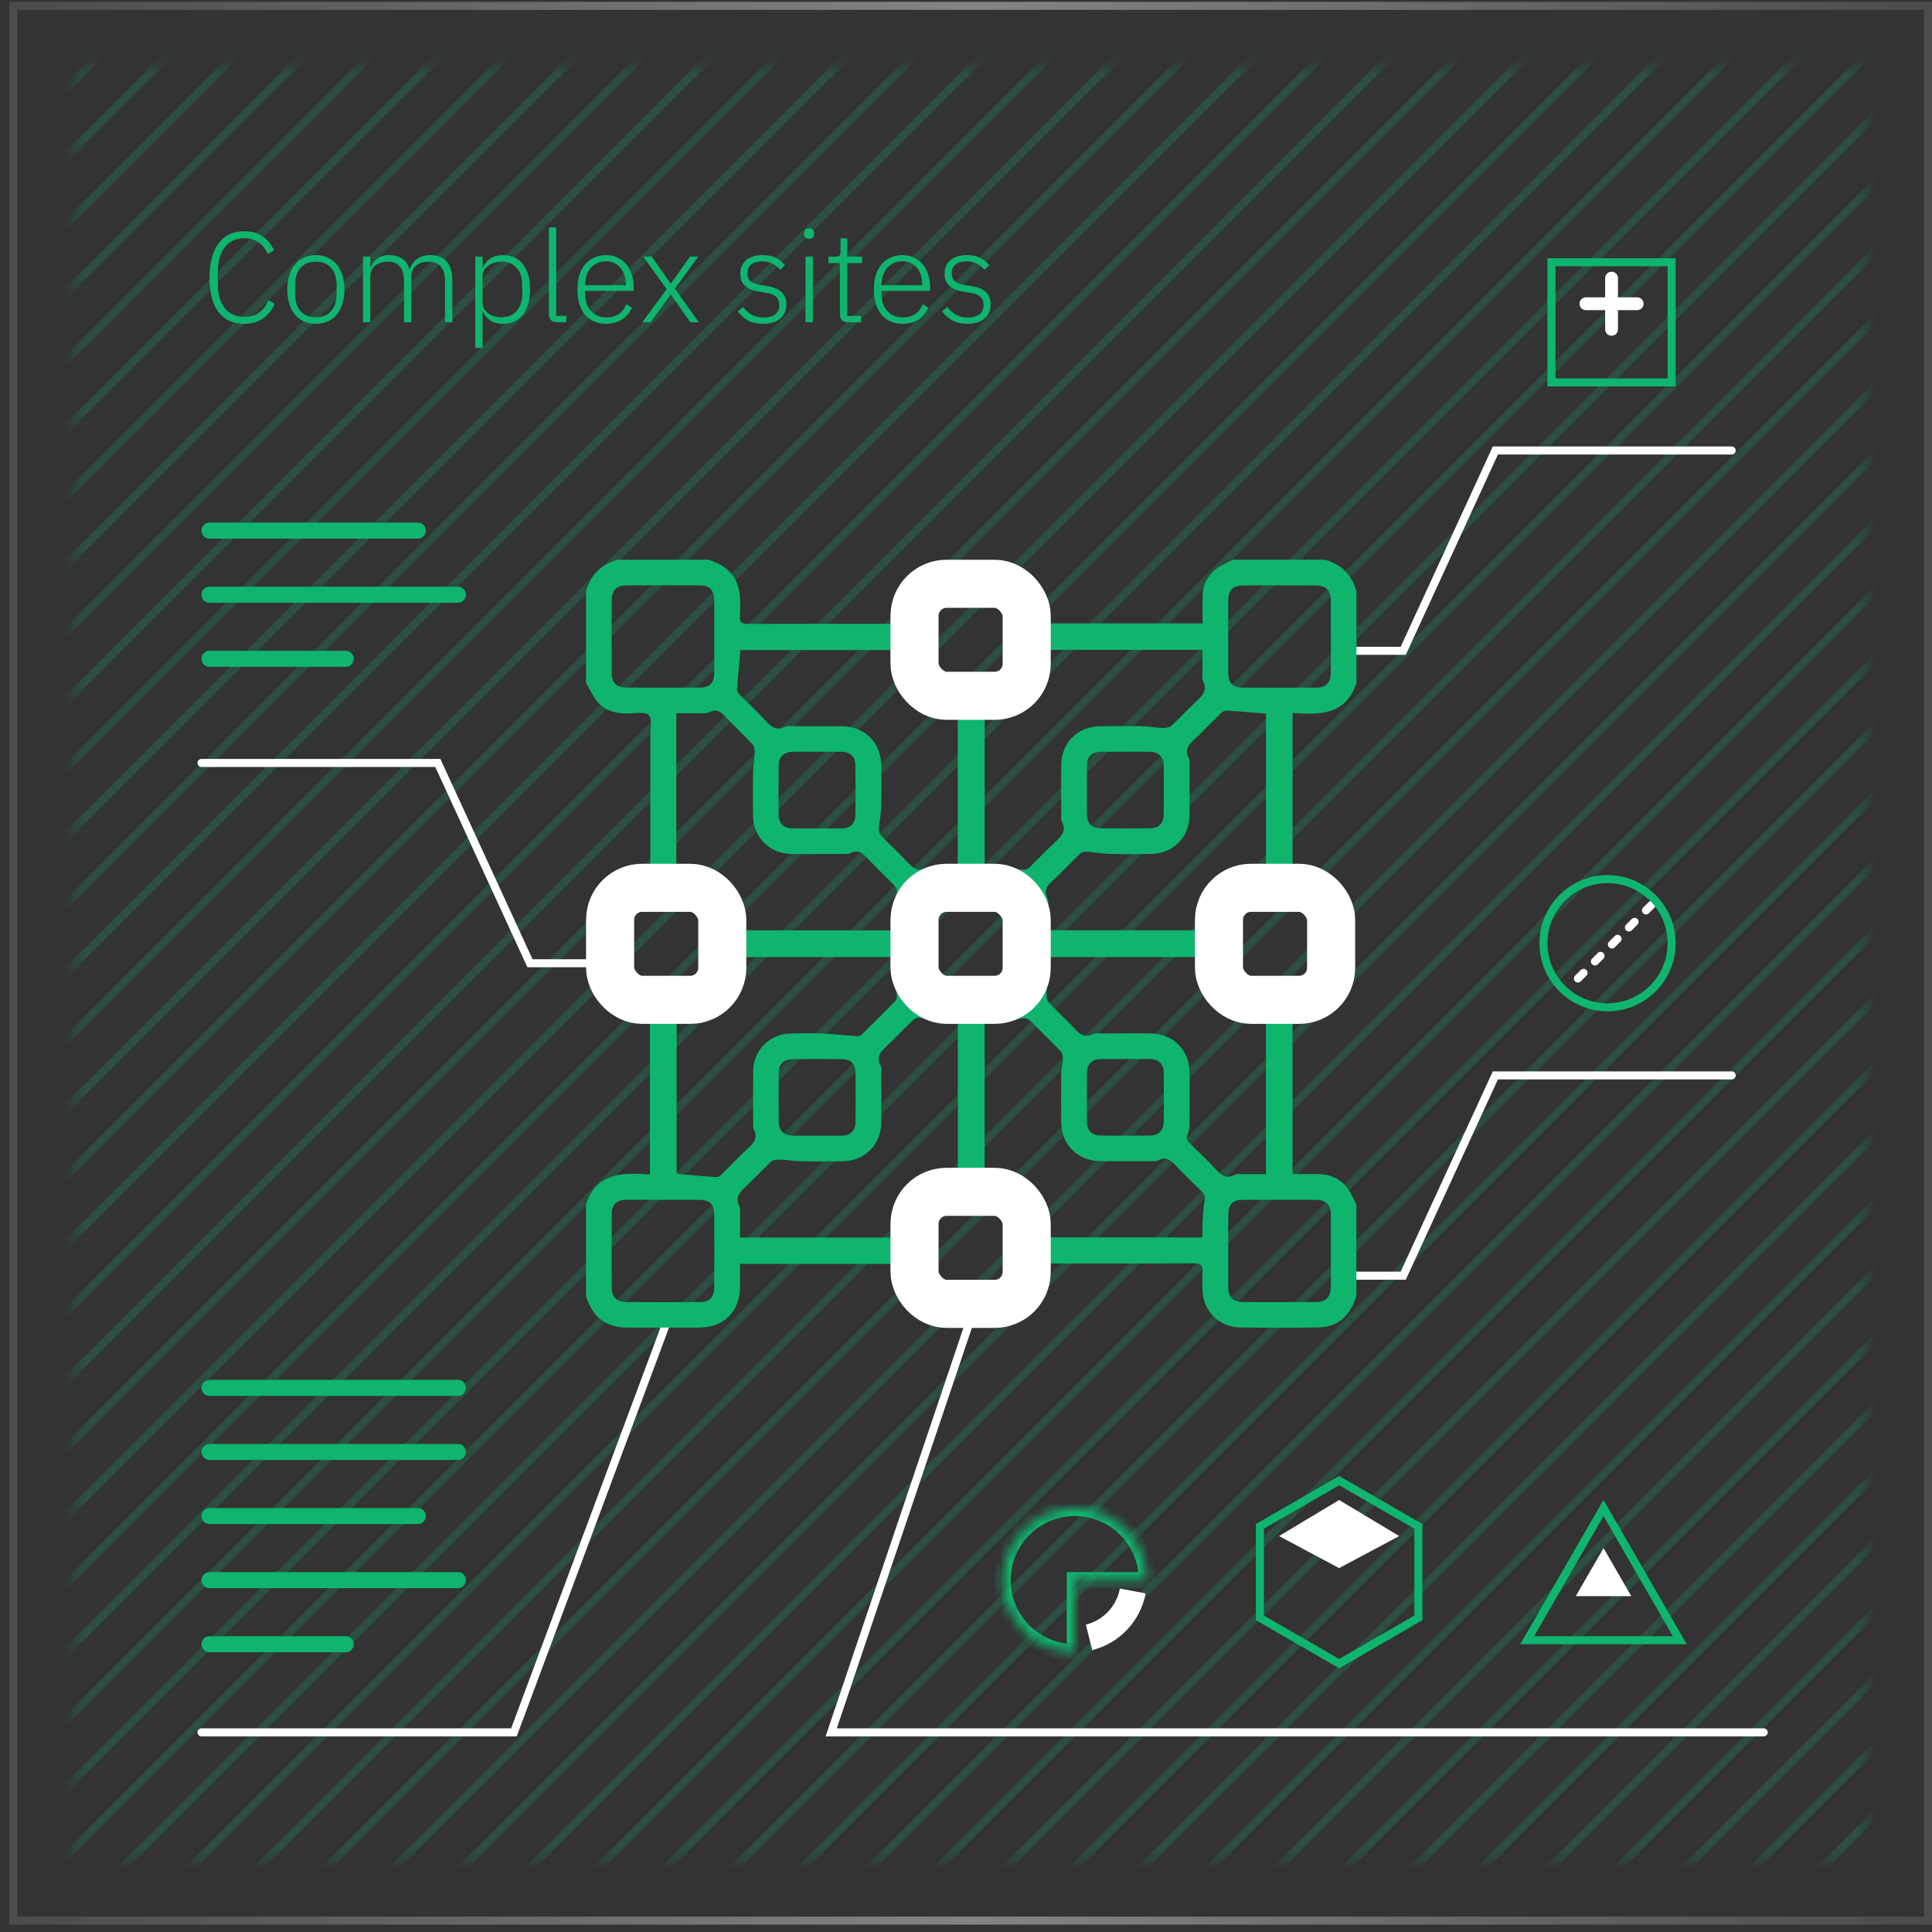 <svg width="196" height="196" viewBox="0 0 196 196" fill="none" xmlns="http://www.w3.org/2000/svg">
<rect x="0" y="0" width="196" height="196" fill="#333333" stroke="none"/>
<rect x="1.342" y="0.594" width="194.251" height="194.251" stroke="url(#paint0_linear_1610_16236)" stroke-width="0.813"/>
<g opacity="0.2">
<mask id="mask0_1610_16236" style="mask-type:alpha" maskUnits="userSpaceOnUse" x="7" y="6" width="183" height="183">
<rect x="7.438" y="6.69" width="182.06" height="182.06" fill="white"/>
</mask>
<g mask="url(#mask0_1610_16236)">
<line x1="140.717" y1="-83.639" x2="-83.903" y2="140.98" stroke="#0FB56F" stroke-width="0.813" stroke-linecap="round"/>
<line x1="254.51" y1="30.153" x2="29.89" y2="254.772" stroke="#0FB56F" stroke-width="0.813" stroke-linecap="round"/>
<line x1="99.338" y1="-125.019" x2="-125.281" y2="99.601" stroke="#0FB56F" stroke-width="0.813" stroke-linecap="round"/>
<line x1="213.131" y1="-11.226" x2="-11.488" y2="213.393" stroke="#0FB56F" stroke-width="0.813" stroke-linecap="round"/>
<line x1="202.785" y1="-21.571" x2="-21.834" y2="203.048" stroke="#0FB56F" stroke-width="0.813" stroke-linecap="round"/>
<line x1="316.578" y1="92.222" x2="91.959" y2="316.841" stroke="#0FB56F" stroke-width="0.813" stroke-linecap="round"/>
<line x1="126.924" y1="-97.433" x2="-97.695" y2="127.187" stroke="#0FB56F" stroke-width="0.813" stroke-linecap="round"/>
<line x1="240.715" y1="16.36" x2="16.096" y2="240.98" stroke="#0FB56F" stroke-width="0.813" stroke-linecap="round"/>
<line x1="168.305" y1="-56.054" x2="-56.315" y2="168.566" stroke="#0FB56F" stroke-width="0.813" stroke-linecap="round"/>
<line x1="282.096" y1="57.74" x2="57.477" y2="282.359" stroke="#0FB56F" stroke-width="0.813" stroke-linecap="round"/>
<line x1="113.133" y1="-111.226" x2="-111.486" y2="113.394" stroke="#0FB56F" stroke-width="0.813" stroke-linecap="round"/>
<line x1="226.922" y1="2.567" x2="2.303" y2="227.187" stroke="#0FB56F" stroke-width="0.813" stroke-linecap="round"/>
<line x1="188.99" y1="-35.364" x2="-35.629" y2="189.255" stroke="#0FB56F" stroke-width="0.813" stroke-linecap="round"/>
<line x1="302.787" y1="78.429" x2="78.168" y2="303.048" stroke="#0FB56F" stroke-width="0.813" stroke-linecap="round"/>
<line x1="144.166" y1="-80.191" x2="-80.453" y2="144.428" stroke="#0FB56F" stroke-width="0.813" stroke-linecap="round"/>
<line x1="257.957" y1="33.601" x2="33.338" y2="258.22" stroke="#0FB56F" stroke-width="0.813" stroke-linecap="round"/>
<line x1="154.51" y1="-69.847" x2="-70.109" y2="154.773" stroke="#0FB56F" stroke-width="0.813" stroke-linecap="round"/>
<line x1="268.303" y1="43.946" x2="43.684" y2="268.565" stroke="#0FB56F" stroke-width="0.813" stroke-linecap="round"/>
<line x1="209.684" y1="-14.674" x2="-14.936" y2="209.945" stroke="#0FB56F" stroke-width="0.813" stroke-linecap="round"/>
<line x1="323.473" y1="99.119" x2="98.853" y2="323.738" stroke="#0FB56F" stroke-width="0.813" stroke-linecap="round"/>
<line x1="182.094" y1="-42.261" x2="-42.526" y2="182.359" stroke="#0FB56F" stroke-width="0.813" stroke-linecap="round"/>
<line x1="295.889" y1="71.533" x2="71.269" y2="296.152" stroke="#0FB56F" stroke-width="0.813" stroke-linecap="round"/>
<line x1="133.818" y1="-90.537" x2="-90.801" y2="134.083" stroke="#0FB56F" stroke-width="0.813" stroke-linecap="round"/>
<line x1="247.615" y1="23.256" x2="22.996" y2="247.876" stroke="#0FB56F" stroke-width="0.813" stroke-linecap="round"/>
<line x1="175.197" y1="-49.157" x2="-49.422" y2="175.463" stroke="#0FB56F" stroke-width="0.813" stroke-linecap="round"/>
<line x1="288.994" y1="64.637" x2="64.375" y2="289.256" stroke="#0FB56F" stroke-width="0.813" stroke-linecap="round"/>
<line x1="120.027" y1="-104.33" x2="-104.592" y2="120.29" stroke="#0FB56F" stroke-width="0.813" stroke-linecap="round"/>
<line x1="233.82" y1="9.463" x2="9.201" y2="234.083" stroke="#0FB56F" stroke-width="0.813" stroke-linecap="round"/>
<line x1="195.889" y1="-28.467" x2="-28.731" y2="196.152" stroke="#0FB56F" stroke-width="0.813" stroke-linecap="round"/>
<line x1="309.682" y1="85.326" x2="85.062" y2="309.945" stroke="#0FB56F" stroke-width="0.813" stroke-linecap="round"/>
<line x1="0.406" y1="-0.406" x2="318.147" y2="-0.406" transform="matrix(-0.707 0.707 -0.709 -0.705 158.014 -67.031)" stroke="#0FB56F" stroke-width="0.813" stroke-linecap="round"/>
<line x1="0.406" y1="-0.406" x2="318.147" y2="-0.406" transform="matrix(-0.707 0.707 -0.709 -0.705 271.809 46.762)" stroke="#0FB56F" stroke-width="0.813" stroke-linecap="round"/>
<line x1="147.611" y1="-76.743" x2="-77.008" y2="147.876" stroke="#0FB56F" stroke-width="0.813" stroke-linecap="round"/>
<line x1="261.408" y1="37.05" x2="36.789" y2="261.669" stroke="#0FB56F" stroke-width="0.813" stroke-linecap="round"/>
<line x1="102.785" y1="-121.57" x2="-121.834" y2="103.049" stroke="#0FB56F" stroke-width="0.813" stroke-linecap="round"/>
<line x1="216.58" y1="-7.778" x2="-8.039" y2="216.841" stroke="#0FB56F" stroke-width="0.813" stroke-linecap="round"/>
<line x1="107.242" y1="-119.132" x2="-117.377" y2="105.487" stroke="#0FB56F" stroke-width="0.813" stroke-linecap="round"/>
<line x1="221.037" y1="-5.339" x2="-3.582" y2="219.28" stroke="#0FB56F" stroke-width="0.813" stroke-linecap="round"/>
<line x1="206.234" y1="-18.123" x2="-18.385" y2="206.496" stroke="#0FB56F" stroke-width="0.813" stroke-linecap="round"/>
<line x1="320.029" y1="95.67" x2="95.41" y2="320.29" stroke="#0FB56F" stroke-width="0.813" stroke-linecap="round"/>
<line x1="130.371" y1="-93.984" x2="-94.248" y2="130.635" stroke="#0FB56F" stroke-width="0.813" stroke-linecap="round"/>
<line x1="244.164" y1="19.808" x2="19.545" y2="244.427" stroke="#0FB56F" stroke-width="0.813" stroke-linecap="round"/>
<line x1="171.752" y1="-52.605" x2="-52.867" y2="172.014" stroke="#0FB56F" stroke-width="0.813" stroke-linecap="round"/>
<line x1="285.541" y1="61.188" x2="60.922" y2="285.808" stroke="#0FB56F" stroke-width="0.813" stroke-linecap="round"/>
<line x1="116.578" y1="-107.777" x2="-108.041" y2="116.842" stroke="#0FB56F" stroke-width="0.813" stroke-linecap="round"/>
<line x1="230.371" y1="6.015" x2="5.752" y2="230.634" stroke="#0FB56F" stroke-width="0.813" stroke-linecap="round"/>
<line x1="192.439" y1="-31.916" x2="-32.18" y2="192.704" stroke="#0FB56F" stroke-width="0.813" stroke-linecap="round"/>
<line x1="306.236" y1="81.877" x2="81.617" y2="306.496" stroke="#0FB56F" stroke-width="0.813" stroke-linecap="round"/>
<line x1="151.061" y1="-73.294" x2="-73.559" y2="151.325" stroke="#0FB56F" stroke-width="0.813" stroke-linecap="round"/>
<line x1="264.855" y1="40.498" x2="40.236" y2="265.117" stroke="#0FB56F" stroke-width="0.813" stroke-linecap="round"/>
<line x1="161.406" y1="-62.95" x2="-63.213" y2="161.669" stroke="#0FB56F" stroke-width="0.813" stroke-linecap="round"/>
<line x1="275.199" y1="50.843" x2="50.58" y2="275.463" stroke="#0FB56F" stroke-width="0.813" stroke-linecap="round"/>
<line x1="109.682" y1="-114.674" x2="-114.938" y2="109.945" stroke="#0FB56F" stroke-width="0.813" stroke-linecap="round"/>
<line x1="223.475" y1="-0.881" x2="-1.145" y2="223.738" stroke="#0FB56F" stroke-width="0.813" stroke-linecap="round"/>
<line x1="185.545" y1="-38.812" x2="-39.074" y2="185.807" stroke="#0FB56F" stroke-width="0.813" stroke-linecap="round"/>
<line x1="299.336" y1="74.981" x2="74.717" y2="299.6" stroke="#0FB56F" stroke-width="0.813" stroke-linecap="round"/>
<line x1="137.268" y1="-87.087" x2="-87.352" y2="137.532" stroke="#0FB56F" stroke-width="0.813" stroke-linecap="round"/>
<line x1="251.061" y1="26.705" x2="26.441" y2="251.324" stroke="#0FB56F" stroke-width="0.813" stroke-linecap="round"/>
<line x1="178.646" y1="-45.709" x2="-45.973" y2="178.911" stroke="#0FB56F" stroke-width="0.813" stroke-linecap="round"/>
<line x1="292.439" y1="68.085" x2="67.82" y2="292.704" stroke="#0FB56F" stroke-width="0.813" stroke-linecap="round"/>
<line x1="123.475" y1="-100.881" x2="-101.145" y2="123.738" stroke="#0FB56F" stroke-width="0.813" stroke-linecap="round"/>
<line x1="237.268" y1="12.912" x2="12.648" y2="237.531" stroke="#0FB56F" stroke-width="0.813" stroke-linecap="round"/>
<line x1="199.338" y1="-25.018" x2="-25.281" y2="199.601" stroke="#0FB56F" stroke-width="0.813" stroke-linecap="round"/>
<line x1="313.131" y1="88.774" x2="88.512" y2="313.394" stroke="#0FB56F" stroke-width="0.813" stroke-linecap="round"/>
<line x1="164.854" y1="-59.502" x2="-59.766" y2="165.117" stroke="#0FB56F" stroke-width="0.813" stroke-linecap="round"/>
<line x1="278.646" y1="54.291" x2="54.027" y2="278.911" stroke="#0FB56F" stroke-width="0.813" stroke-linecap="round"/>
</g>
</g>
<path d="M135.855 66.022H142.358L151.704 45.703L175.681 45.703" stroke="white" stroke-width="0.813" stroke-linecap="round"/>
<rect x="157.395" y="26.603" width="12.191" height="12.191" stroke="#0FB56F" stroke-width="0.813"/>
<path d="M160.89 31.464H162.841V33.412C162.841 33.771 163.132 34.061 163.491 34.061C163.85 34.061 164.142 33.771 164.142 33.412V31.464H166.092C166.451 31.464 166.742 31.173 166.742 30.815C166.742 30.456 166.451 30.165 166.092 30.165H164.142V28.217C164.142 27.859 163.85 27.568 163.491 27.568C163.132 27.568 162.841 27.859 162.841 28.217V30.165H160.89C160.531 30.165 160.24 30.456 160.24 30.815C160.24 31.173 160.531 31.464 160.89 31.464Z" fill="white"/>
<path d="M135.855 129.418H142.358L151.704 109.099L175.681 109.099" stroke="white" stroke-width="0.813" stroke-linecap="round"/>
<path d="M60.268 97.72H53.765L44.419 77.401L20.442 77.401" stroke="white" stroke-width="0.813" stroke-linecap="round"/>
<path d="M98.306 134.295L84.326 175.746H178.932" stroke="white" stroke-width="0.813" stroke-linecap="round"/>
<line x1="21.254" y1="53.831" x2="42.386" y2="53.831" stroke="#0FB56F" stroke-width="1.626" stroke-linecap="round"/>
<line x1="21.254" y1="153.801" x2="42.386" y2="153.801" stroke="#0FB56F" stroke-width="1.626" stroke-linecap="round"/>
<line x1="21.254" y1="60.332" x2="46.45" y2="60.332" stroke="#0FB56F" stroke-width="1.626" stroke-linecap="round"/>
<line x1="21.254" y1="160.303" x2="46.45" y2="160.303" stroke="#0FB56F" stroke-width="1.626" stroke-linecap="round"/>
<line x1="21.254" y1="147.299" x2="46.45" y2="147.299" stroke="#0FB56F" stroke-width="1.626" stroke-linecap="round"/>
<line x1="21.254" y1="140.797" x2="46.45" y2="140.797" stroke="#0FB56F" stroke-width="1.626" stroke-linecap="round"/>
<line x1="21.254" y1="66.835" x2="35.071" y2="66.835" stroke="#0FB56F" stroke-width="1.626" stroke-linecap="round"/>
<line x1="21.254" y1="166.805" x2="35.071" y2="166.805" stroke="#0FB56F" stroke-width="1.626" stroke-linecap="round"/>
<line x1="167.553" y1="91.793" x2="159.187" y2="100.158" stroke="white" stroke-width="0.813" stroke-linecap="round" stroke-dasharray="0.81 1.63"/>
<circle cx="163.084" cy="95.688" r="6.502" stroke="#0FB56F" stroke-width="0.813"/>
<path d="M67.582 134.295L52.139 175.746H20.442" stroke="white" stroke-width="0.813" stroke-linecap="round"/>
<path d="M24.798 32.85C23.671 32.85 22.799 32.46 22.184 31.68C21.568 30.891 21.261 29.725 21.261 28.182C21.261 26.647 21.568 25.477 22.184 24.671C22.799 23.864 23.671 23.461 24.798 23.461C25.526 23.461 26.137 23.635 26.631 23.982C27.134 24.328 27.524 24.801 27.802 25.399L27.165 25.776C26.965 25.282 26.662 24.892 26.254 24.606C25.855 24.311 25.37 24.163 24.798 24.163C23.948 24.163 23.285 24.467 22.808 25.074C22.331 25.681 22.093 26.548 22.093 27.675V28.702C22.093 29.82 22.331 30.674 22.808 31.264C23.285 31.853 23.948 32.148 24.798 32.148C25.405 32.148 25.912 31.996 26.319 31.693C26.727 31.381 27.03 30.965 27.23 30.445L27.867 30.822C27.598 31.446 27.204 31.94 26.683 32.304C26.163 32.668 25.535 32.85 24.798 32.85ZM32.044 32.85C31.602 32.85 31.203 32.772 30.847 32.616C30.492 32.46 30.188 32.235 29.937 31.94C29.686 31.637 29.491 31.268 29.352 30.835C29.213 30.401 29.144 29.911 29.144 29.365C29.144 28.819 29.213 28.334 29.352 27.909C29.491 27.475 29.686 27.111 29.937 26.816C30.188 26.513 30.492 26.283 30.847 26.127C31.203 25.962 31.602 25.88 32.044 25.88C32.486 25.88 32.885 25.962 33.24 26.127C33.596 26.283 33.899 26.513 34.15 26.816C34.402 27.111 34.597 27.475 34.736 27.909C34.874 28.334 34.944 28.819 34.944 29.365C34.944 29.911 34.874 30.401 34.736 30.835C34.597 31.268 34.402 31.637 34.15 31.94C33.899 32.235 33.596 32.46 33.24 32.616C32.885 32.772 32.486 32.85 32.044 32.85ZM32.044 32.187C32.694 32.187 33.205 31.983 33.578 31.576C33.96 31.169 34.15 30.57 34.15 29.781V28.949C34.15 28.169 33.96 27.575 33.578 27.168C33.205 26.751 32.694 26.543 32.044 26.543C31.393 26.543 30.878 26.747 30.496 27.154C30.123 27.562 29.937 28.16 29.937 28.949V29.781C29.937 30.562 30.123 31.16 30.496 31.576C30.878 31.983 31.393 32.187 32.044 32.187ZM36.827 32.694V26.036H37.568V27.09H37.607C37.676 26.925 37.763 26.773 37.867 26.634C37.971 26.487 38.097 26.357 38.244 26.244C38.392 26.131 38.565 26.045 38.764 25.984C38.972 25.915 39.215 25.88 39.492 25.88C39.969 25.88 40.39 25.993 40.754 26.218C41.118 26.444 41.383 26.799 41.547 27.285H41.586C41.708 26.894 41.937 26.565 42.276 26.296C42.622 26.019 43.09 25.88 43.68 25.88C44.391 25.88 44.937 26.101 45.319 26.543C45.7 26.977 45.891 27.601 45.891 28.416V32.694H45.149V28.546C45.149 27.211 44.59 26.543 43.472 26.543C43.238 26.543 43.017 26.574 42.809 26.634C42.601 26.695 42.414 26.79 42.249 26.92C42.093 27.042 41.968 27.198 41.872 27.389C41.777 27.571 41.729 27.783 41.729 28.026V32.694H40.988V28.546C40.988 27.211 40.433 26.543 39.324 26.543C39.098 26.543 38.877 26.574 38.66 26.634C38.452 26.695 38.266 26.786 38.101 26.907C37.936 27.029 37.806 27.185 37.711 27.376C37.616 27.558 37.568 27.77 37.568 28.013V32.694H36.827ZM48.218 26.036H48.959V27.102H48.998C49.163 26.73 49.414 26.435 49.753 26.218C50.091 25.993 50.516 25.88 51.027 25.88C51.885 25.88 52.557 26.183 53.043 26.79C53.528 27.397 53.771 28.256 53.771 29.365C53.771 30.475 53.528 31.333 53.043 31.94C52.557 32.547 51.885 32.85 51.027 32.85C50.516 32.85 50.095 32.742 49.766 32.525C49.436 32.3 49.18 32.001 48.998 31.628H48.959V35.295H48.218V26.036ZM50.858 32.187C51.526 32.187 52.046 31.975 52.419 31.55C52.791 31.125 52.978 30.553 52.978 29.833V28.897C52.978 28.177 52.791 27.605 52.419 27.18C52.046 26.756 51.526 26.543 50.858 26.543C50.598 26.543 50.351 26.582 50.117 26.66C49.891 26.73 49.692 26.829 49.519 26.959C49.345 27.09 49.206 27.246 49.102 27.428C49.007 27.61 48.959 27.809 48.959 28.026V30.666C48.959 30.9 49.007 31.112 49.102 31.303C49.206 31.485 49.345 31.645 49.519 31.784C49.692 31.914 49.891 32.014 50.117 32.083C50.351 32.153 50.598 32.187 50.858 32.187ZM56.505 32.694C56.236 32.694 56.032 32.621 55.894 32.473C55.755 32.326 55.685 32.131 55.685 31.888V23.071H56.427V32.044H57.454V32.694H56.505ZM61.494 32.85C61.052 32.85 60.649 32.772 60.285 32.616C59.929 32.46 59.621 32.235 59.361 31.94C59.11 31.637 58.915 31.268 58.776 30.835C58.646 30.401 58.581 29.911 58.581 29.365C58.581 28.819 58.646 28.334 58.776 27.909C58.915 27.475 59.11 27.111 59.361 26.816C59.621 26.513 59.929 26.283 60.285 26.127C60.64 25.962 61.039 25.88 61.481 25.88C61.906 25.88 62.292 25.962 62.638 26.127C62.985 26.283 63.28 26.504 63.523 26.79C63.765 27.076 63.952 27.423 64.082 27.831C64.221 28.23 64.29 28.672 64.29 29.157V29.508H59.361V29.833C59.361 30.18 59.409 30.501 59.504 30.796C59.608 31.082 59.752 31.329 59.934 31.537C60.124 31.745 60.354 31.91 60.623 32.031C60.892 32.144 61.195 32.2 61.533 32.2C62.504 32.2 63.176 31.754 63.549 30.861L64.095 31.225C63.887 31.719 63.557 32.114 63.106 32.408C62.664 32.703 62.127 32.85 61.494 32.85ZM61.481 26.504C61.16 26.504 60.87 26.565 60.61 26.686C60.35 26.799 60.124 26.959 59.934 27.168C59.752 27.376 59.608 27.627 59.504 27.922C59.409 28.208 59.361 28.524 59.361 28.871V28.936H63.484V28.832C63.484 28.485 63.436 28.169 63.341 27.883C63.245 27.588 63.106 27.341 62.925 27.142C62.751 26.942 62.539 26.786 62.287 26.673C62.044 26.561 61.776 26.504 61.481 26.504ZM65.164 32.694L67.635 29.339L65.255 26.036H66.126L68.025 28.754H68.064L70.002 26.036H70.834L68.467 29.287L70.899 32.694H70.028L68.064 29.885H68.038L65.996 32.694H65.164ZM77.408 32.85C76.827 32.85 76.328 32.742 75.912 32.525C75.505 32.309 75.149 31.992 74.846 31.576L75.392 31.147C75.669 31.511 75.973 31.78 76.302 31.953C76.632 32.127 77.017 32.213 77.46 32.213C77.971 32.213 78.366 32.105 78.643 31.888C78.92 31.671 79.059 31.359 79.059 30.952C79.059 30.596 78.951 30.319 78.734 30.119C78.526 29.911 78.179 29.773 77.694 29.703L77.147 29.612C76.844 29.569 76.567 29.504 76.315 29.417C76.064 29.331 75.847 29.213 75.665 29.066C75.492 28.919 75.353 28.741 75.249 28.533C75.153 28.316 75.106 28.056 75.106 27.753C75.106 27.441 75.162 27.168 75.275 26.933C75.396 26.699 75.557 26.504 75.756 26.348C75.955 26.192 76.194 26.075 76.471 25.997C76.749 25.919 77.048 25.88 77.369 25.88C77.923 25.88 78.379 25.976 78.734 26.166C79.09 26.357 79.393 26.604 79.644 26.907L79.15 27.363C78.977 27.154 78.743 26.964 78.448 26.79C78.162 26.608 77.789 26.517 77.329 26.517C76.853 26.517 76.48 26.621 76.211 26.829C75.951 27.038 75.821 27.332 75.821 27.714C75.821 28.104 75.938 28.386 76.172 28.559C76.415 28.732 76.775 28.858 77.251 28.936L77.785 29.014C78.461 29.118 78.959 29.322 79.28 29.625C79.61 29.92 79.774 30.336 79.774 30.874C79.774 31.498 79.562 31.983 79.137 32.33C78.721 32.677 78.144 32.85 77.408 32.85ZM82.083 24.229C81.91 24.229 81.78 24.185 81.693 24.099C81.615 24.012 81.576 23.899 81.576 23.76V23.63C81.576 23.492 81.615 23.379 81.693 23.292C81.78 23.206 81.91 23.162 82.083 23.162C82.257 23.162 82.382 23.206 82.46 23.292C82.547 23.379 82.591 23.492 82.591 23.63V23.76C82.591 23.899 82.547 24.012 82.46 24.099C82.382 24.185 82.257 24.229 82.083 24.229ZM81.719 26.036H82.46V32.694H81.719V26.036ZM86.026 32.694C85.757 32.694 85.553 32.621 85.415 32.473C85.276 32.326 85.207 32.127 85.207 31.875V26.686H84.049V26.036H84.803C84.986 26.036 85.107 26.002 85.168 25.932C85.237 25.854 85.272 25.72 85.272 25.529V24.177H85.948V26.036H87.456V26.686H85.948V32.044H87.352V32.694H86.026ZM91.566 32.85C91.124 32.85 90.721 32.772 90.357 32.616C90.001 32.46 89.694 32.235 89.434 31.94C89.182 31.637 88.987 31.268 88.849 30.835C88.718 30.401 88.653 29.911 88.653 29.365C88.653 28.819 88.718 28.334 88.849 27.909C88.987 27.475 89.182 27.111 89.434 26.816C89.694 26.513 90.001 26.283 90.357 26.127C90.712 25.962 91.111 25.88 91.553 25.88C91.978 25.88 92.364 25.962 92.711 26.127C93.058 26.283 93.352 26.504 93.595 26.79C93.838 27.076 94.024 27.423 94.154 27.831C94.293 28.23 94.362 28.672 94.362 29.157V29.508H89.434V29.833C89.434 30.18 89.481 30.501 89.577 30.796C89.681 31.082 89.824 31.329 90.006 31.537C90.197 31.745 90.426 31.91 90.695 32.031C90.964 32.144 91.267 32.2 91.605 32.2C92.576 32.2 93.248 31.754 93.621 30.861L94.167 31.225C93.959 31.719 93.63 32.114 93.179 32.408C92.737 32.703 92.199 32.85 91.566 32.85ZM91.553 26.504C91.233 26.504 90.942 26.565 90.682 26.686C90.422 26.799 90.197 26.959 90.006 27.168C89.824 27.376 89.681 27.627 89.577 27.922C89.481 28.208 89.434 28.524 89.434 28.871V28.936H93.556V28.832C93.556 28.485 93.508 28.169 93.413 27.883C93.318 27.588 93.179 27.341 92.997 27.142C92.823 26.942 92.611 26.786 92.36 26.673C92.117 26.561 91.848 26.504 91.553 26.504ZM98.133 32.85C97.552 32.85 97.054 32.742 96.638 32.525C96.23 32.309 95.875 31.992 95.571 31.576L96.118 31.147C96.395 31.511 96.698 31.78 97.028 31.953C97.357 32.127 97.743 32.213 98.185 32.213C98.697 32.213 99.091 32.105 99.368 31.888C99.646 31.671 99.785 31.359 99.785 30.952C99.785 30.596 99.676 30.319 99.46 30.119C99.251 29.911 98.905 29.773 98.419 29.703L97.873 29.612C97.57 29.569 97.292 29.504 97.041 29.417C96.789 29.331 96.573 29.213 96.391 29.066C96.217 28.919 96.078 28.741 95.974 28.533C95.879 28.316 95.831 28.056 95.831 27.753C95.831 27.441 95.888 27.168 96 26.933C96.122 26.699 96.282 26.504 96.482 26.348C96.681 26.192 96.919 26.075 97.197 25.997C97.474 25.919 97.773 25.88 98.094 25.88C98.649 25.88 99.104 25.976 99.46 26.166C99.815 26.357 100.118 26.604 100.37 26.907L99.876 27.363C99.702 27.154 99.468 26.964 99.174 26.79C98.887 26.608 98.515 26.517 98.055 26.517C97.578 26.517 97.206 26.621 96.937 26.829C96.677 27.038 96.547 27.332 96.547 27.714C96.547 28.104 96.664 28.386 96.898 28.559C97.141 28.732 97.5 28.858 97.977 28.936L98.51 29.014C99.186 29.118 99.685 29.322 100.006 29.625C100.335 29.92 100.5 30.336 100.5 30.874C100.5 31.498 100.287 31.983 99.863 32.33C99.447 32.677 98.87 32.85 98.133 32.85Z" fill="#0FB56F"/>
<path d="M59.453 131.493V122.212C60.489 118.932 63.172 118.948 65.932 119.151V102.245C65.494 102.245 65.093 102.258 64.694 102.245C62.455 102.16 60.845 100.619 60.778 98.402C60.725 96.629 60.725 94.855 60.778 93.08C60.843 90.856 62.445 89.318 64.688 89.234C65.095 89.22 65.488 89.234 65.977 89.234V88.421C65.977 83.807 65.977 79.195 65.977 74.583C65.977 73.88 66.18 72.922 65.816 72.55C65.451 72.178 64.484 72.363 63.78 72.38C62.584 72.404 61.462 72.164 60.66 71.254C60.157 70.682 59.846 69.941 59.457 69.276V59.983C59.925 58.32 60.992 57.255 62.659 56.787H71.971C72.075 56.848 72.184 56.902 72.296 56.948C74.049 57.558 75.02 58.865 75.07 60.716C75.106 61.298 75.106 61.881 75.07 62.462C75.001 63.156 75.274 63.304 75.931 63.3C81.028 63.275 86.145 63.292 91.256 63.292C91.48 63.292 91.701 63.269 92.001 63.253C92.001 62.91 92.001 62.611 92.001 62.314C92.015 59.734 93.604 58.119 96.169 58.096C97.797 58.082 99.426 58.072 101.054 58.096C103.407 58.143 105 59.745 105.066 62.086C105.066 62.458 105.066 62.83 105.066 63.243H122.004C122.004 62.292 121.99 61.387 122.004 60.483C122.003 59.947 122.127 59.418 122.365 58.938C122.604 58.459 122.952 58.041 123.38 57.718C123.887 57.328 124.518 57.092 125.091 56.785H134.403C136.074 57.251 137.135 58.322 137.609 59.98V69.264C136.573 72.544 133.888 72.526 131.13 72.327V89.23C131.566 89.23 131.965 89.218 132.364 89.23C134.603 89.312 136.213 90.856 136.282 93.07C136.339 94.843 136.339 96.616 136.282 98.392C136.217 100.615 134.613 102.156 132.372 102.241C131.965 102.256 131.57 102.241 131.126 102.241V119.112H133.664C134.886 119.112 135.924 119.543 136.667 120.499C137.061 121.005 137.298 121.633 137.605 122.204V131.485C137.513 131.719 137.428 131.957 137.33 132.188C136.673 133.739 135.498 134.628 133.813 134.662C131.12 134.719 128.423 134.709 125.731 134.662C124.767 134.642 123.846 134.257 123.155 133.586C122.464 132.914 122.053 132.006 122.006 131.044C121.961 130.387 121.957 129.728 121.994 129.07C122.038 128.408 121.867 128.154 121.127 128.16C116.016 128.194 110.907 128.176 105.796 128.176C105.574 128.176 105.353 128.2 105.057 128.217C105.057 128.562 105.057 128.861 105.057 129.16C105.047 131.727 103.445 133.353 100.887 133.374C99.31 133.388 97.734 133.388 96.159 133.374C93.625 133.345 92.025 131.747 91.996 129.227C91.996 128.904 91.996 128.583 91.996 128.223H75.075C75.075 129.036 75.075 129.82 75.075 130.599C75.038 133.081 73.434 134.664 70.947 134.678C68.46 134.693 66.015 134.678 63.548 134.678C63.219 134.682 62.89 134.651 62.567 134.587C60.864 134.231 59.942 133.075 59.453 131.493ZM91.931 65.948H75.125C75.105 66.101 75.089 66.198 75.081 66.298C74.975 67.518 74.857 68.751 74.784 69.981C74.784 70.16 74.952 70.388 75.099 70.53C75.952 71.4 76.856 72.223 77.676 73.124C78.248 73.754 78.791 74.172 79.672 73.733C79.876 73.63 80.173 73.677 80.427 73.677C82.08 73.677 83.733 73.677 85.386 73.677C87.726 73.693 89.371 75.303 89.403 77.636C89.422 79.059 89.432 80.482 89.391 81.905C89.369 82.657 89.208 83.403 89.157 84.155C89.156 84.386 89.241 84.609 89.395 84.781C90.26 85.677 91.168 86.529 92.027 87.423C92.568 87.99 93.045 88.521 93.946 88.033C94.229 87.883 94.647 87.97 95.003 87.968C95.709 87.968 96.415 87.968 97.166 87.968V71.15C92.876 70.642 92.552 70.319 91.931 65.948ZM99.89 71.073V87.903C100.055 87.925 100.177 87.948 100.297 87.958C101.504 88.058 102.711 88.171 103.918 88.24C104.134 88.217 104.334 88.116 104.481 87.956C105.32 87.143 106.126 86.295 106.975 85.492C107.608 84.895 108.277 84.35 107.712 83.342C107.622 83.183 107.667 82.935 107.665 82.742C107.665 81.016 107.644 79.287 107.665 77.569C107.695 75.333 109.346 73.707 111.587 73.674C113.012 73.658 114.436 73.65 115.861 73.674C116.567 73.691 117.27 73.825 117.976 73.851C118.257 73.851 118.627 73.817 118.814 73.648C119.692 72.835 120.498 71.957 121.371 71.144C121.981 70.575 122.519 70.056 122.057 69.111C121.914 68.819 121.99 68.412 121.986 68.058C121.986 67.355 121.986 66.654 121.986 65.93H105.045C105.114 67.41 105.007 68.806 103.903 69.914C102.8 71.022 101.41 71.152 99.89 71.073ZM128.436 72.392L127.98 72.359C126.797 72.262 125.617 72.156 124.432 72.085C124.199 72.111 123.982 72.219 123.821 72.39C122.96 73.219 122.15 74.097 121.269 74.902C120.636 75.481 120.135 76.026 120.618 76.947C120.713 77.132 120.673 77.396 120.673 77.622C120.673 79.321 120.689 81.02 120.673 82.718C120.648 84.954 119.018 86.592 116.765 86.631C115.367 86.655 113.966 86.667 112.568 86.631C111.764 86.608 110.966 86.446 110.16 86.393C109.927 86.396 109.703 86.485 109.531 86.643C108.597 87.541 107.716 88.493 106.761 89.367C106.205 89.875 105.892 90.326 106.252 91.111C106.419 91.474 106.334 91.958 106.34 92.389C106.34 93.042 106.34 93.694 106.34 94.379H123.288C123.199 92.873 123.331 91.485 124.442 90.379C125.554 89.273 126.964 89.198 128.44 89.226L128.436 72.392ZM90.669 94.391C90.692 94.188 90.712 94.009 90.726 93.836C90.824 92.684 90.93 91.533 91.001 90.381C90.981 90.166 90.882 89.967 90.724 89.82C89.839 88.909 88.913 88.037 88.046 87.112C87.533 86.566 87.063 86.118 86.253 86.566C86.07 86.667 85.803 86.633 85.575 86.633C83.796 86.633 82.015 86.667 80.236 86.633C78.044 86.592 76.422 84.927 76.395 82.73C76.379 81.285 76.371 79.84 76.395 78.396C76.408 77.717 76.54 77.043 76.564 76.364C76.564 76.081 76.538 75.711 76.361 75.526C75.478 74.581 74.529 73.697 73.635 72.76C73.155 72.252 72.75 71.863 71.963 72.254C71.586 72.441 71.065 72.347 70.607 72.355C69.954 72.37 69.3 72.355 68.614 72.355V89.226C70.09 89.161 71.492 89.263 72.608 90.354C73.723 91.446 73.843 92.895 73.8 94.379L90.669 94.391ZM68.645 102.319V119.037C68.71 119.067 68.778 119.091 68.848 119.106C70.131 119.216 71.413 119.338 72.697 119.415C72.876 119.427 73.104 119.247 73.247 119.1C74.12 118.251 74.95 117.354 75.852 116.535C76.479 115.966 76.923 115.425 76.463 114.547C76.402 114.353 76.383 114.149 76.408 113.947C76.408 112.197 76.389 110.447 76.408 108.699C76.402 107.685 76.8 106.71 77.513 105.988C78.227 105.266 79.198 104.857 80.214 104.849C81.282 104.823 82.353 104.803 83.419 104.849C84.602 104.902 85.783 105.038 86.965 105.12C87.132 105.126 87.295 105.068 87.421 104.959C88.565 103.838 89.698 102.708 90.82 101.569C90.941 101.424 91.003 101.239 90.993 101.05C90.92 99.997 90.818 98.944 90.728 97.891C90.706 97.627 90.704 97.361 90.692 97.097H73.859C73.336 101.398 73.013 101.719 68.645 102.319ZM128.432 119.119V102.233C126.94 102.313 125.543 102.191 124.432 101.093C123.321 99.995 123.195 98.552 123.268 97.095H106.336C106.336 97.621 106.358 98.099 106.336 98.573C106.293 99.327 106.193 100.079 106.167 100.835C106.157 101.113 106.195 101.483 106.37 101.668C107.199 102.561 108.112 103.374 108.933 104.274C109.497 104.884 110.022 105.372 110.911 104.896C111.108 104.834 111.317 104.817 111.522 104.845C113.276 104.845 115.031 104.817 116.785 104.845C119.024 104.878 120.652 106.528 120.681 108.77C120.697 110.468 120.697 112.167 120.681 113.866C120.694 114.271 120.631 114.674 120.494 115.055C120.302 115.502 120.459 115.75 120.758 116.039C121.633 116.889 122.513 117.732 123.341 118.627C123.87 119.198 124.336 119.629 125.199 119.208C125.556 119.033 126.05 119.131 126.482 119.123C127.098 119.11 127.731 119.119 128.432 119.119ZM97.174 120.409V103.573C97.01 103.55 96.888 103.53 96.767 103.52C95.56 103.418 94.353 103.317 93.147 103.235C92.931 103.26 92.731 103.362 92.585 103.522C91.744 104.335 90.936 105.179 90.091 105.986C89.467 106.583 88.781 107.124 89.353 108.134C89.444 108.293 89.397 108.541 89.399 108.744C89.399 110.468 89.422 112.199 89.399 113.915C89.367 116.151 87.722 117.777 85.475 117.809C84.075 117.826 82.677 117.836 81.278 117.809C80.546 117.793 79.817 117.659 79.086 117.633C78.805 117.633 78.437 117.669 78.25 117.836C77.372 118.649 76.566 119.529 75.691 120.34C75.081 120.911 74.549 121.432 75.007 122.373C75.15 122.666 75.075 123.072 75.079 123.426C75.079 124.127 75.079 124.83 75.079 125.548H91.996C91.97 124.076 92.041 122.67 93.155 121.564C94.268 120.458 95.652 120.316 97.174 120.409ZM121.99 125.538C121.99 125.117 121.971 124.741 121.99 124.369C122.005 123.537 122.073 122.706 122.193 121.883C122.273 121.46 122.264 121.202 121.945 120.899C121.045 120.041 120.156 119.167 119.299 118.257C118.782 117.708 118.297 117.293 117.489 117.716C117.261 117.834 116.942 117.797 116.663 117.797C114.986 117.797 113.307 117.809 111.628 117.797C109.342 117.775 107.689 116.145 107.661 113.866C107.638 112.167 107.646 110.47 107.661 108.77C107.661 108.345 107.823 107.925 107.832 107.5C107.832 107.219 107.793 106.856 107.628 106.673C106.724 105.711 105.749 104.817 104.842 103.857C104.39 103.378 104.017 103.144 103.285 103.38C102.611 103.599 101.829 103.487 101.093 103.51C100.696 103.524 100.299 103.51 99.883 103.51V120.381C101.369 120.326 102.768 120.426 103.885 121.523C105.002 122.621 105.092 124.072 105.078 125.532L121.99 125.538ZM98.532 90.554C97.286 90.554 96.039 90.543 94.793 90.554C93.814 90.564 93.338 91.029 93.334 92.001C93.323 94.487 93.323 96.973 93.334 99.457C93.334 100.434 93.812 100.904 94.789 100.91C97.283 100.924 99.776 100.924 102.269 100.91C103.246 100.91 103.724 100.432 103.728 99.461C103.739 96.977 103.739 94.492 103.728 92.007C103.728 91.029 103.25 90.564 102.273 90.552C101.025 90.543 99.778 90.556 98.532 90.554ZM72.461 64.605C72.461 63.365 72.473 62.125 72.461 60.885C72.449 59.869 71.983 59.387 70.971 59.383C68.508 59.373 66.045 59.373 63.581 59.383C62.537 59.383 62.058 59.877 62.054 60.938C62.046 63.366 62.046 65.796 62.054 68.227C62.054 69.286 62.525 69.749 63.595 69.754C66.058 69.764 68.521 69.764 70.986 69.754C72.017 69.754 72.447 69.304 72.455 68.255C72.479 67.036 72.461 65.82 72.461 64.605ZM135.008 64.593C135.008 63.399 135.008 62.208 135.008 61.017C135.008 59.856 134.542 59.391 133.398 59.391C130.981 59.382 128.565 59.382 126.15 59.391C125.075 59.391 124.609 59.85 124.603 60.916C124.593 63.355 124.593 65.788 124.603 68.217C124.603 69.312 125.037 69.751 126.121 69.758C128.588 69.771 131.055 69.771 133.522 69.758C134.54 69.758 134.998 69.27 135.008 68.247C135.02 67.026 135.01 65.808 135.008 64.593ZM67.297 121.72C66.025 121.72 64.753 121.706 63.481 121.72C62.553 121.735 62.056 122.212 62.056 123.143C62.04 125.627 62.04 128.112 62.056 130.597C62.056 131.601 62.555 132.089 63.571 132.093C66.037 132.107 68.505 132.107 70.973 132.093C71.991 132.093 72.455 131.609 72.459 130.585C72.471 128.128 72.471 125.669 72.459 123.208C72.459 122.17 72.007 121.739 70.961 121.724C69.74 121.708 68.519 121.72 67.297 121.72ZM124.603 126.873C124.603 128.093 124.603 129.312 124.603 130.52C124.603 131.632 125.065 132.091 126.172 132.095C128.583 132.103 130.996 132.103 133.41 132.095C134.519 132.095 135.006 131.619 135.01 130.534C135.018 128.103 135.018 125.672 135.01 123.243C135.01 122.192 134.531 121.726 133.463 121.722C131 121.713 128.537 121.713 126.073 121.722C125.055 121.722 124.613 122.18 124.607 123.224C124.595 124.444 124.603 125.66 124.603 126.873ZM98.532 60.694C97.718 60.694 96.904 60.68 96.09 60.694C95.103 60.714 94.628 61.159 94.612 62.137C94.588 63.763 94.588 65.384 94.612 66.999C94.626 67.967 95.121 68.461 96.075 68.473C97.704 68.493 99.332 68.493 100.96 68.473C101.888 68.461 102.413 67.989 102.432 67.087C102.466 65.416 102.466 63.744 102.432 62.072C102.416 61.145 101.927 60.712 100.974 60.692C100.16 60.68 99.346 60.694 98.532 60.694ZM63.373 95.765C63.373 96.578 63.357 97.391 63.373 98.204C63.396 99.144 63.839 99.627 64.78 99.64C66.43 99.669 68.081 99.669 69.734 99.64C70.662 99.623 71.159 99.129 71.175 98.217C71.199 96.57 71.199 94.924 71.175 93.279C71.163 92.365 70.672 91.857 69.75 91.844C68.1 91.816 66.449 91.816 64.796 91.844C63.821 91.861 63.388 92.338 63.371 93.336C63.359 94.143 63.373 94.954 63.373 95.765ZM133.691 95.78C133.691 94.942 133.707 94.107 133.691 93.271C133.666 92.336 133.217 91.848 132.266 91.848C130.616 91.823 128.965 91.823 127.312 91.848C126.384 91.863 125.887 92.359 125.877 93.271C125.854 94.916 125.854 96.562 125.877 98.209C125.889 99.093 126.362 99.613 127.229 99.632C128.93 99.668 130.632 99.668 132.335 99.632C133.221 99.613 133.656 99.117 133.681 98.209C133.707 97.4 133.691 96.589 133.691 95.78ZM98.516 130.776C99.354 130.776 100.193 130.794 101.031 130.776C101.929 130.751 102.418 130.308 102.434 129.418C102.469 127.723 102.469 126.029 102.434 124.336C102.416 123.505 101.905 123.025 101.066 123.011C99.389 122.985 97.712 122.985 96.035 123.011C95.157 123.023 94.649 123.509 94.632 124.383C94.6 126.054 94.6 127.725 94.632 129.398C94.649 130.329 95.133 130.766 96.082 130.788C96.889 130.798 97.702 130.776 98.516 130.776ZM82.962 76.264C82.123 76.264 81.284 76.252 80.446 76.264C79.52 76.28 79.009 76.762 78.999 77.66C78.981 79.329 78.979 81.001 78.993 82.679C78.993 83.541 79.507 84.027 80.389 84.035C82.066 84.051 83.744 84.051 85.422 84.035C86.302 84.025 86.774 83.541 86.782 82.651C86.8 80.978 86.8 79.306 86.782 77.634C86.772 76.766 86.275 76.288 85.394 76.268C84.588 76.248 83.774 76.264 82.962 76.264ZM114.174 76.264C113.36 76.264 112.546 76.264 111.731 76.264C110.756 76.28 110.276 76.746 110.268 77.709C110.254 79.335 110.254 80.955 110.268 82.569C110.268 83.559 110.732 84.021 111.709 84.031C113.36 84.047 115.011 84.047 116.661 84.031C117.573 84.021 118.053 83.527 118.061 82.598C118.076 80.972 118.076 79.351 118.061 77.736C118.061 76.768 117.569 76.286 116.61 76.264C115.8 76.25 114.988 76.264 114.174 76.262V76.264ZM82.829 115.212C83.694 115.212 84.557 115.23 85.42 115.212C86.283 115.193 86.784 114.702 86.792 113.828C86.808 112.157 86.808 110.486 86.792 108.815C86.78 107.929 86.31 107.459 85.416 107.449C83.739 107.429 82.063 107.429 80.387 107.449C79.51 107.459 79.015 107.949 79.005 108.821C78.986 110.492 78.986 112.163 79.005 113.834C79.005 114.7 79.52 115.187 80.391 115.212C81.201 115.226 82.015 115.21 82.827 115.21L82.829 115.212ZM114.188 107.437C113.374 107.437 112.56 107.437 111.746 107.437C110.752 107.451 110.28 107.898 110.272 108.86C110.258 110.506 110.258 112.153 110.272 113.799C110.272 114.712 110.771 115.193 111.697 115.202C113.348 115.218 115 115.218 116.653 115.202C117.559 115.191 118.051 114.683 118.061 113.767C118.076 112.14 118.076 110.519 118.061 108.902C118.061 107.902 117.569 107.443 116.543 107.431C115.761 107.429 114.974 107.435 114.186 107.435L114.188 107.437Z" fill="#0FB56F"/>
<rect x="92.779" y="59.224" width="11.379" height="11.364" rx="3.251" stroke="white" stroke-width="4.877"/>
<rect x="92.779" y="120.912" width="11.379" height="11.364" rx="3.251" stroke="white" stroke-width="4.877"/>
<rect x="92.779" y="90.068" width="11.379" height="11.364" rx="3.251" stroke="white" stroke-width="4.877"/>
<rect x="61.895" y="90.068" width="11.379" height="11.364" rx="3.251" stroke="white" stroke-width="4.877"/>
<rect x="123.664" y="90.068" width="11.379" height="11.364" rx="3.251" stroke="white" stroke-width="4.877"/>
<path d="M154.932 166.399L162.675 152.988L170.418 166.399H154.932Z" stroke="#0FB56F" stroke-width="0.813"/>
<path d="M162.677 157.052L165.492 161.928H159.861L162.677 157.052Z" fill="white"/>
<path d="M127.817 154.848L135.857 150.206L143.897 154.848V164.132L135.857 168.774L127.817 164.132V154.848Z" stroke="#0FB56F" stroke-width="0.813"/>
<path d="M129.76 155.833L135.856 152.175L141.951 155.833L135.856 159.084L129.76 155.833Z" fill="white"/>
<mask id="path-97-inside-1_1610_16236" fill="white">
<path d="M109.034 167.618C107.587 167.618 106.173 167.189 104.97 166.385C103.767 165.581 102.829 164.439 102.276 163.102C101.722 161.765 101.577 160.295 101.859 158.876C102.142 157.457 102.838 156.153 103.861 155.13C104.884 154.107 106.188 153.411 107.607 153.128C109.026 152.846 110.496 152.991 111.833 153.545C113.17 154.098 114.312 155.036 115.116 156.239C115.92 157.442 116.349 158.856 116.349 160.303L109.034 160.303L109.034 167.618Z"/>
</mask>
<path d="M109.034 167.618C107.587 167.618 106.173 167.189 104.97 166.385C103.767 165.581 102.829 164.439 102.276 163.102C101.722 161.765 101.577 160.295 101.859 158.876C102.142 157.457 102.838 156.153 103.861 155.13C104.884 154.107 106.188 153.411 107.607 153.128C109.026 152.846 110.496 152.991 111.833 153.545C113.17 154.098 114.312 155.036 115.116 156.239C115.92 157.442 116.349 158.856 116.349 160.303L109.034 160.303L109.034 167.618Z" stroke="#0FB56F" stroke-width="1.626" mask="url(#path-97-inside-1_1610_16236)"/>
<path d="M116.224 161.649C115.966 163.025 115.319 164.299 114.358 165.318C113.398 166.338 112.165 167.06 110.806 167.4L110.162 164.82C111.027 164.604 111.811 164.144 112.423 163.495C113.034 162.846 113.446 162.036 113.61 161.159L116.224 161.649Z" fill="white"/>
<defs>
<linearGradient id="paint0_linear_1610_16236" x1="195.999" y1="0.182" x2="0.936" y2="0.182" gradientUnits="userSpaceOnUse">
<stop stop-color="white" stop-opacity="0.12"/>
<stop offset="0.499" stop-color="white" stop-opacity="0.4"/>
<stop offset="1" stop-color="white" stop-opacity="0.12"/>
</linearGradient>
</defs>
</svg>
